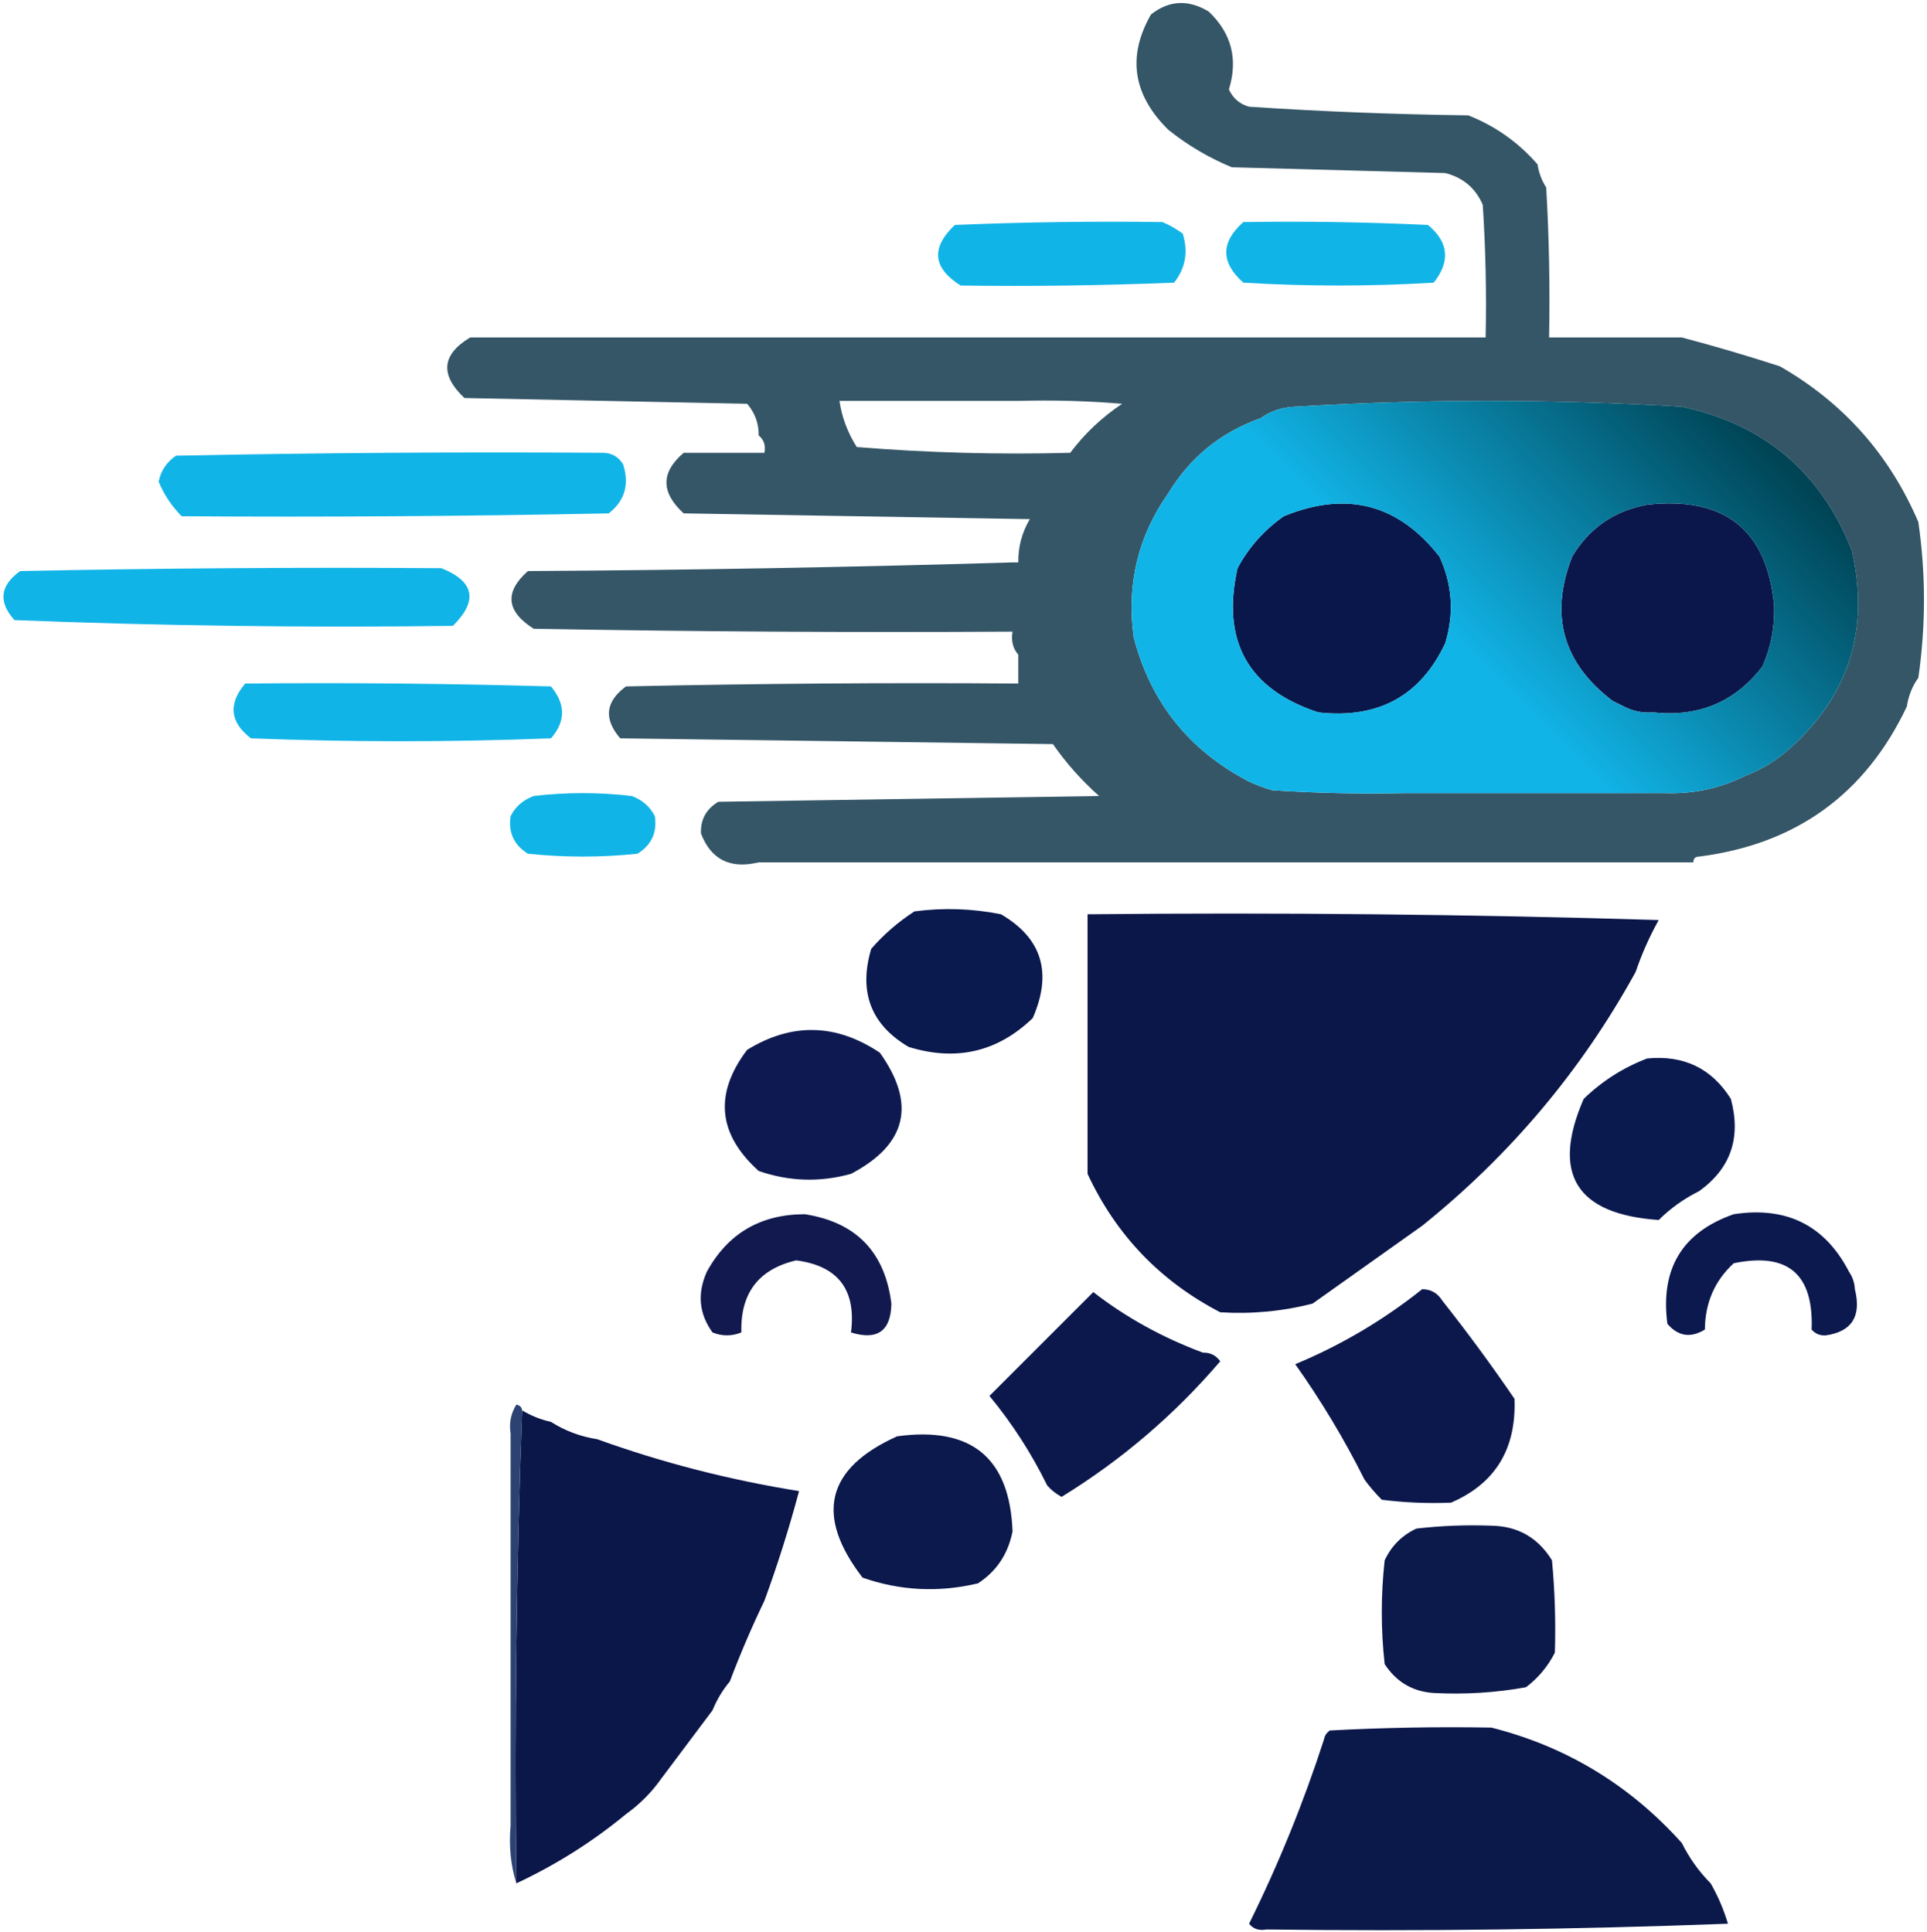 <svg width="334" height="335" viewBox="0 0 334 335" fill="none" xmlns="http://www.w3.org/2000/svg">
<path fill-rule="evenodd" clip-rule="evenodd" d="M204.355 0.529C202.688 0.613 201.071 1.27 199.5 2.5C195.34 9.763 196.34 16.429 202.5 22.5C205.809 25.159 209.476 27.326 213.5 29C225.833 29.333 238.167 29.667 250.5 30C253.583 30.786 255.749 32.619 257 35.5C257.5 43.159 257.666 50.826 257.5 58.5H81.5C76.557 61.467 76.224 64.967 80.5 69C96.833 69.333 113.167 69.667 129.5 70C130.861 71.584 131.528 73.418 131.5 75.5C132.404 76.209 132.737 77.209 132.5 78.5H118.5C114.522 81.877 114.522 85.377 118.5 89C138.5 89.333 158.5 89.667 178.5 90C177.133 92.301 176.466 94.801 176.5 97.5H175.5C147.67 98.332 119.67 98.832 91.5 99C87.402 102.649 87.735 105.982 92.5 109C120.165 109.5 147.831 109.667 175.5 109.5C175.232 111.099 175.566 112.432 176.5 113.5V118.5C153.831 118.333 131.164 118.5 108.5 119C104.928 121.626 104.595 124.626 107.5 128C132.5 128.333 157.5 128.667 182.5 129C184.795 132.297 187.462 135.297 190.5 138C168.5 138.333 146.5 138.667 124.5 139C122.393 140.264 121.393 142.097 121.5 144.5C123.236 149.022 126.569 150.688 131.5 149.5H193.5H248.5H293.5C293.5 148.833 293.833 148.5 294.5 148.5C311.294 146.36 323.294 137.693 330.5 122.5C330.796 120.597 331.463 118.93 332.5 117.5C333.801 108.493 333.801 99.493 332.5 90.5C327.493 78.805 319.493 69.805 308.5 63.5C302.874 61.677 297.207 60.01 291.5 58.5H268.5C268.666 49.827 268.5 41.16 268 32.5C267.209 31.255 266.709 29.922 266.5 28.5C263.191 24.691 259.191 21.858 254.5 20C241.66 19.831 228.993 19.331 216.5 18.5C214.887 18.056 213.72 17.056 213 15.5C214.62 10.265 213.454 5.765 209.5 2C207.737 0.936 206.022 0.446 204.355 0.529ZM185.865 68.504C182.698 68.754 179.576 69.086 176.5 69.5C182.509 69.334 188.509 69.501 194.5 70C191 72.334 188 75.168 185.5 78.5C173.149 78.832 160.815 78.499 148.5 77.5C146.924 75.021 145.924 72.354 145.5 69.5H176.5C179.576 69.086 182.698 68.754 185.865 68.504ZM258 69.5C269.166 69.5 280.333 69.834 291.5 70.5C305.826 73.573 315.659 81.907 321 95.5C324.048 109.021 320.548 120.355 310.5 129.5C308.206 131.653 305.54 133.32 302.5 134.5C298.119 136.682 293.453 137.682 288.5 137.5H272.5H243.5C235.826 137.666 228.159 137.5 220.5 137C219.099 136.59 217.766 136.09 216.5 135.5C206.11 130.114 199.444 121.78 196.5 110.5C195.236 101.311 197.236 92.978 202.5 85.5C206.278 79.274 211.612 74.941 218.5 72.5C220.214 71.262 222.214 70.595 224.5 70.5C235.666 69.834 246.833 69.5 258 69.5Z" fill="#355667"/>
<path fill-rule="evenodd" clip-rule="evenodd" d="M249.5 96.5C251.73 101.348 252.063 106.348 250.5 111.5C246.194 120.66 238.86 124.66 228.5 123.5C216.327 119.495 211.66 111.161 214.5 98.5C216.424 94.906 219.09 91.906 222.5 89.5C233.368 85.04 242.368 87.373 249.5 96.5Z" fill="#09174A"/>
<path fill-rule="evenodd" clip-rule="evenodd" d="M285.5 87.5C298.949 86.022 306.283 91.855 307.5 105C307.618 108.69 306.951 112.19 305.5 115.5C300.77 121.692 294.436 124.359 286.5 123.5C284.708 123.634 283.042 123.301 281.5 122.5C280.833 122.167 280.167 121.833 279.5 121.5C270.878 114.963 268.545 106.63 272.5 96.5C275.455 91.55 279.788 88.55 285.5 87.5Z" fill="#0B174A"/>
<path fill-rule="evenodd" clip-rule="evenodd" d="M258 69.5C246.833 69.5 235.666 69.834 224.5 70.5C222.214 70.595 220.214 71.262 218.5 72.5C211.612 74.941 206.278 79.274 202.5 85.5C197.236 92.978 195.236 101.311 196.5 110.5C199.444 121.78 206.11 130.114 216.5 135.5C217.766 136.09 219.099 136.59 220.5 137C228.159 137.5 235.826 137.666 243.5 137.5H272.5H288.5C293.453 137.682 298.119 136.682 302.5 134.5C305.54 133.32 308.206 131.653 310.5 129.5C320.548 120.355 324.048 109.021 321 95.5C315.659 81.907 305.826 73.573 291.5 70.5C280.333 69.834 269.167 69.5 258 69.5ZM289.121 87.277C300.27 87.18 306.397 93.087 307.5 105C307.618 108.69 306.951 112.19 305.5 115.5C300.77 121.692 294.436 124.359 286.5 123.5C284.708 123.634 283.042 123.301 281.5 122.5C280.833 122.167 280.167 121.833 279.5 121.5C270.878 114.963 268.545 106.63 272.5 96.5C275.455 91.55 279.788 88.55 285.5 87.5C286.761 87.361 287.968 87.287 289.121 87.277ZM232.141 87.308C238.81 87.161 244.597 90.225 249.5 96.5C251.73 101.348 252.063 106.348 250.5 111.5C246.194 120.66 238.86 124.66 228.5 123.5C216.327 119.495 211.66 111.161 214.5 98.5C216.424 94.906 219.09 91.906 222.5 89.5C225.896 88.106 229.109 87.376 232.141 87.308Z" fill="url(#paint0_linear_4122_74)"/>
<path fill-rule="evenodd" clip-rule="evenodd" d="M215.5 38.5C226.172 38.333 236.839 38.5 247.5 39C251.092 41.971 251.425 45.304 248.5 49C237.5 49.667 226.5 49.667 215.5 49C211.565 45.504 211.565 42.004 215.5 38.5Z" fill="#11B4E7"/>
<path fill-rule="evenodd" clip-rule="evenodd" d="M201.5 38.5C202.721 39.028 203.887 39.695 205 40.5C205.978 43.669 205.478 46.503 203.5 49C191.171 49.5 178.838 49.667 166.5 49.5C161.657 46.447 161.324 42.947 165.5 39C177.495 38.5 189.495 38.333 201.5 38.5Z" fill="#11B4E7"/>
<path fill-rule="evenodd" clip-rule="evenodd" d="M104.5 78.5C106.017 78.511 107.184 79.177 108 80.5C109.12 83.999 108.287 86.833 105.5 89C80.836 89.5 56.169 89.667 31.5 89.5C29.765 87.765 28.432 85.765 27.5 83.5C27.876 81.617 28.876 80.117 30.5 79C55.164 78.5 79.831 78.333 104.5 78.5Z" fill="#11B4E7"/>
<path fill-rule="evenodd" clip-rule="evenodd" d="M76.5 98.5C82.24 100.797 82.907 104.13 78.5 108.5C53.158 108.833 27.825 108.5 2.5 107.5C-0.335 104.329 -0.002 101.496 3.5 99C27.831 98.5 52.164 98.333 76.5 98.5Z" fill="#11B4E7"/>
<path fill-rule="evenodd" clip-rule="evenodd" d="M42.5 118.5C60.17 118.333 77.836 118.5 95.5 119C98.059 122.075 98.059 125.075 95.5 128C78.167 128.667 60.833 128.667 43.5 128C39.846 125.209 39.513 122.043 42.5 118.5Z" fill="#11B4E7"/>
<path fill-rule="evenodd" clip-rule="evenodd" d="M113.5 141.5C113.919 144.325 112.919 146.491 110.5 148C104.167 148.667 97.833 148.667 91.5 148C89.081 146.491 88.081 144.325 88.5 141.5C89.316 139.856 90.65 138.69 92.5 138C98.167 137.333 103.833 137.333 109.5 138C111.35 138.69 112.684 139.856 113.5 141.5Z" fill="#11B4E7"/>
<path fill-rule="evenodd" clip-rule="evenodd" d="M173.5 158.5C180.604 162.648 182.437 168.648 179 176.5C172.908 182.37 165.742 184.036 157.5 181.5C150.954 177.652 148.788 171.985 151 164.5C153.179 161.989 155.679 159.822 158.5 158C163.537 157.337 168.537 157.504 173.5 158.5Z" fill="#0A194E"/>
<path fill-rule="evenodd" clip-rule="evenodd" d="M287.5 159.5C285.895 162.378 284.561 165.378 283.5 168.5C274.116 185.559 261.782 200.226 246.5 212.5C240.196 216.99 233.863 221.49 227.5 226C222.264 227.339 216.93 227.839 211.5 227.5C201.111 222.111 193.445 214.111 188.5 203.5C188.5 201.5 188.5 199.5 188.5 197.5C188.5 184.5 188.5 171.5 188.5 158.5C221.671 158.168 254.671 158.502 287.5 159.5Z" fill="#0B1749"/>
<path fill-rule="evenodd" clip-rule="evenodd" d="M152.5 182.5C158.847 191.406 157.18 198.406 147.5 203.5C142.101 204.994 136.768 204.827 131.5 203C124.409 196.609 123.743 189.609 129.5 182C137.237 177.256 144.904 177.422 152.5 182.5Z" fill="#0D1950"/>
<path fill-rule="evenodd" clip-rule="evenodd" d="M285.5 183.5C291.848 182.884 296.682 185.218 300 190.5C301.814 197.23 299.98 202.564 294.5 206.5C291.865 207.811 289.531 209.478 287.5 211.5C273.178 210.509 268.845 203.509 274.5 190.5C277.716 187.396 281.382 185.063 285.5 183.5Z" fill="#0A194E"/>
<path fill-rule="evenodd" clip-rule="evenodd" d="M139.5 210.5C148.387 211.888 153.387 217.054 154.5 226C154.414 230.749 152.08 232.415 147.5 231C148.443 223.619 145.276 219.452 138 218.5C131.472 220.036 128.306 224.203 128.5 231C126.833 231.667 125.167 231.667 123.5 231C121.16 227.769 120.827 224.269 122.5 220.5C126.138 213.843 131.805 210.51 139.5 210.5Z" fill="#11194F"/>
<path fill-rule="evenodd" clip-rule="evenodd" d="M300.5 210.5C309.661 209.096 316.328 212.429 320.5 220.5C321.11 221.391 321.443 222.391 321.5 223.5C322.661 228.175 320.994 230.841 316.5 231.5C315.504 231.586 314.671 231.252 314 230.5C314.382 220.879 309.882 217.046 300.5 219C297.203 222.027 295.536 225.861 295.5 230.5C293.031 232.007 290.865 231.673 289 229.5C287.75 219.947 291.584 213.614 300.5 210.5Z" fill="#0C194F"/>
<path fill-rule="evenodd" clip-rule="evenodd" d="M208.5 234.5C209.756 234.461 210.756 234.961 211.5 236C203.549 245.287 194.382 253.12 184 259.5C182.989 258.944 182.156 258.278 181.5 257.5C178.769 251.937 175.435 246.771 171.5 242C177.434 236.066 183.434 230.066 189.5 224C195.117 228.372 201.451 231.872 208.5 234.5Z" fill="#0C184B"/>
<path fill-rule="evenodd" clip-rule="evenodd" d="M246.5 223.5C248.017 223.511 249.184 224.177 250 225.5C254.384 231.044 258.551 236.711 262.5 242.5C262.836 251.196 259.169 257.196 251.5 260.5C247.486 260.666 243.486 260.499 239.5 260C238.364 258.855 237.364 257.688 236.5 256.5C233.014 249.53 229.014 242.863 224.5 236.5C232.445 233.195 239.778 228.861 246.5 223.5Z" fill="#0C184C"/>
<path fill-rule="evenodd" clip-rule="evenodd" d="M90.5 244.5C92.05 245.441 93.716 246.107 95.5 246.5C97.954 248.06 100.62 249.06 103.5 249.5C114.782 253.571 126.449 256.571 138.5 258.5C136.779 264.937 134.779 271.27 132.5 277.5C130.324 282.008 128.324 286.675 126.5 291.5C125.263 292.965 124.263 294.632 123.5 296.5C120.531 300.476 117.531 304.476 114.5 308.5C112.861 310.806 110.861 312.806 108.5 314.5C102.701 319.29 96.367 323.29 89.5 326.5C89.169 298.995 89.502 271.662 90.5 244.5Z" fill="#0B1649"/>
<path fill-rule="evenodd" clip-rule="evenodd" d="M90.5 244.5C89.502 271.662 89.169 298.995 89.5 326.5C88.521 323.375 88.187 320.042 88.5 316.5C88.5 303.833 88.5 291.167 88.5 278.5C88.5 268.5 88.5 258.5 88.5 248.5C88.215 246.712 88.548 245.045 89.5 243.5C90.107 243.624 90.44 243.957 90.5 244.5Z" fill="#2B4272"/>
<path fill-rule="evenodd" clip-rule="evenodd" d="M175.5 265.5C174.725 269.403 172.725 272.403 169.5 274.5C162.676 276.111 156.009 275.777 149.5 273.5C141.197 262.703 143.197 254.537 155.5 249C168.366 247.241 175.033 252.741 175.5 265.5Z" fill="#0C194C"/>
<path fill-rule="evenodd" clip-rule="evenodd" d="M258.5 264.5C263.076 264.568 266.576 266.568 269 270.5C269.499 275.823 269.666 281.156 269.5 286.5C268.31 288.869 266.643 290.869 264.5 292.5C259.26 293.449 253.927 293.782 248.5 293.5C244.862 293.262 242.029 291.596 240 288.5C239.333 282.5 239.333 276.5 240 270.5C241.167 268 243 266.167 245.5 265C249.821 264.501 254.154 264.334 258.5 264.5Z" fill="#0C194B"/>
<path fill-rule="evenodd" clip-rule="evenodd" d="M258.5 299.5C271.465 302.773 282.465 309.44 291.5 319.5C292.811 322.135 294.478 324.469 296.5 326.5C297.758 328.687 298.758 331.02 299.5 333.5C273.005 334.498 246.339 334.831 219.5 334.5C218.209 334.737 217.209 334.404 216.5 333.5C221.614 323.159 225.947 312.492 229.5 301.5C229.611 300.883 229.944 300.383 230.5 300C239.827 299.5 249.161 299.334 258.5 299.5Z" fill="#0B184A"/>
<defs>
<linearGradient id="paint0_linear_4122_74" x1="303.622" y1="59.008" x2="214.575" y2="148.055" gradientUnits="userSpaceOnUse">
<stop offset="0.09" stop-color="#004455"/>
<stop offset="0.583" stop-color="#11B4E7"/>
</linearGradient>
</defs>
</svg>
